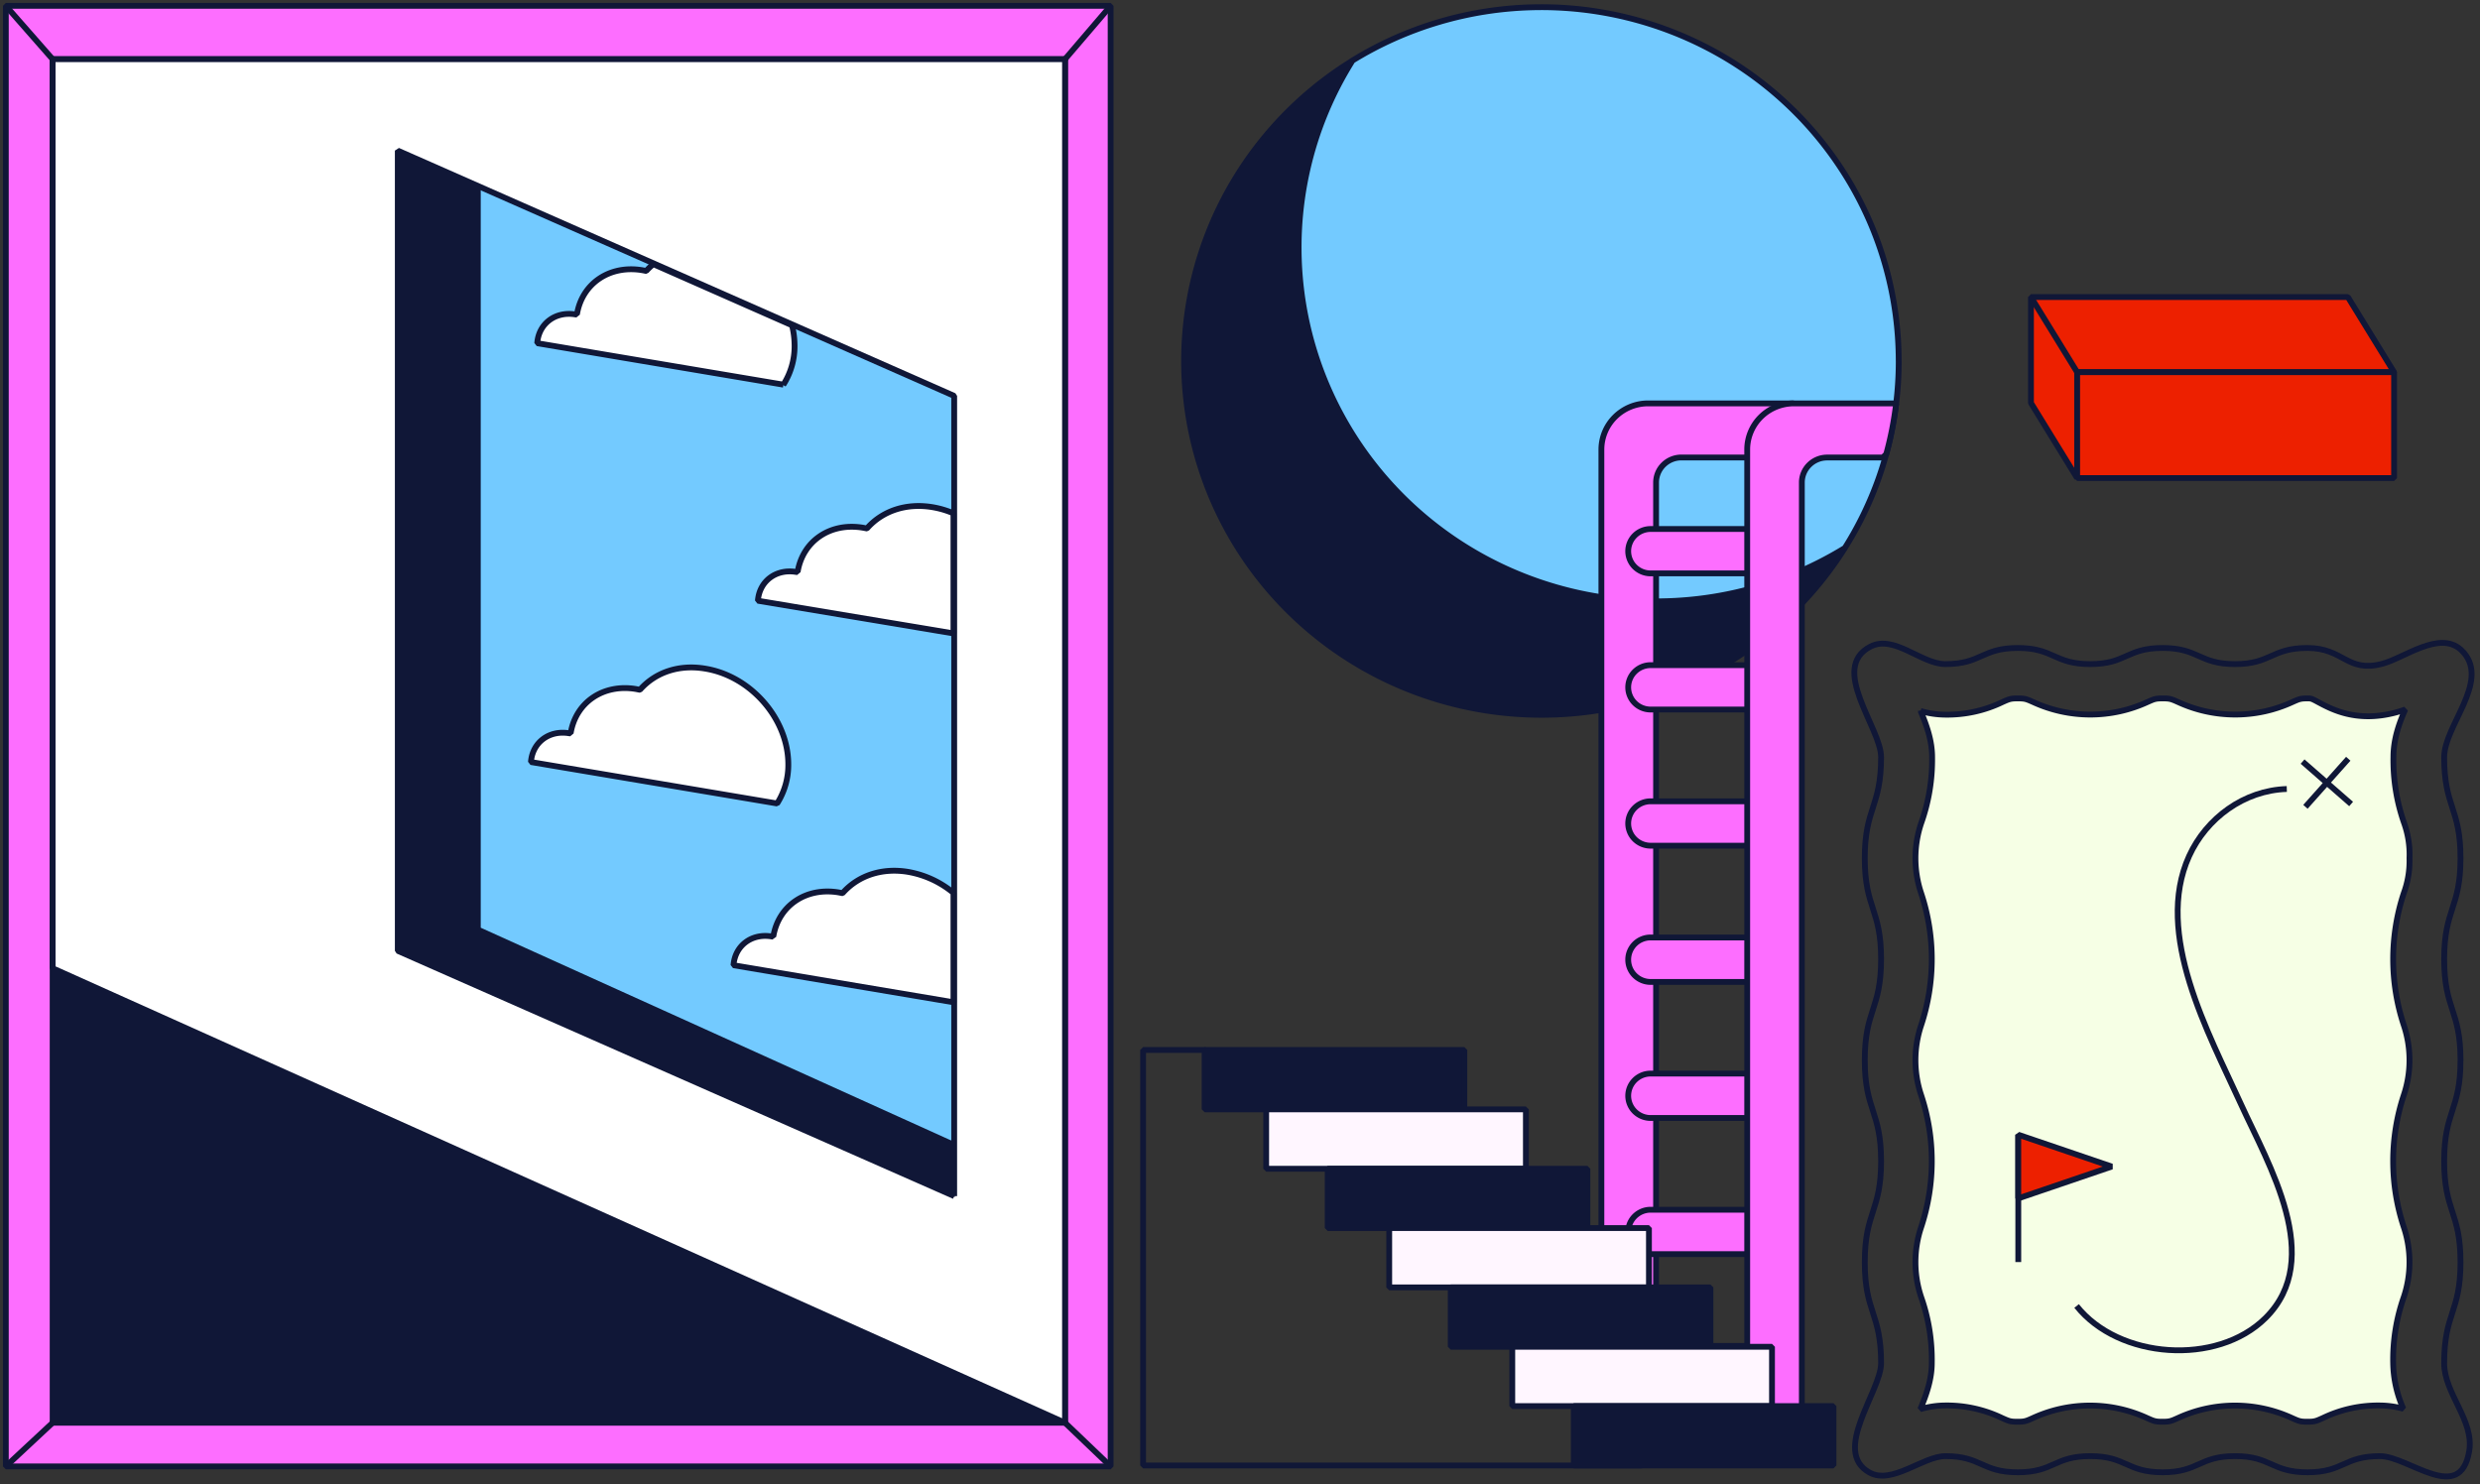<svg width="426" height="255" fill="none" xmlns="http://www.w3.org/2000/svg"><rect width="100%" height="100%" fill="#333333" stroke="none"/><path d="M190.778 1.001H1v250.892h189.778V1.001z" fill="#FD6EFF" stroke="#101737" stroke-linejoin="bevel"/><path d="M182.943 10.167H9.041v234.232h173.902V10.167z" fill="#101737" stroke="#101737" stroke-linejoin="bevel"/><path d="M182.943 244.399L9.041 166.323V10.167h173.902v234.232z" fill="#fff" stroke="#101737" stroke-linejoin="bevel"/><path d="M163.905 205.468V68.005L68.33 25.87v137.463l95.575 42.134z" fill="#73CAFF" stroke="#101737" stroke-linejoin="bevel"/><path d="M148.959 90.724l-.04.044h-.061a14.82 14.82 0 0 0-.605-.117c-5.595-.942-10.319 2.225-11.23 7.53v.1l-.158-.03h-.105c-3.462-.581-6.323 1.584-6.573 4.942l33.595 5.613V88.182a15.662 15.662 0 0 0-3.58-1.058c-4.434-.747-8.536.564-11.243 3.6zM109.97 118.437l-.04.044h-.061l-.605-.118c-5.591-.941-10.319 2.226-11.23 7.527v.1l-.167-.03h-.092c-3.461-.586-6.323 1.579-6.572 4.941l42.288 7.119a12.276 12.276 0 0 0 1.919-6.728c0-7.74-6.362-15.106-14.179-16.421-4.452-.781-8.549.534-11.261 3.566zM156.026 149.777c-4.438-.75-8.535.564-11.248 3.596l-.039.044h-.061l-.605-.117c-5.596-.942-10.319 2.225-11.231 7.527v.099l-.17-.06h-.101c-3.462-.586-6.319 1.579-6.573 4.941l37.784 6.36v-18.789a16.682 16.682 0 0 0-7.756-3.601zM111.048 46.491l-.035.044h-.066a13.755 13.755 0 0 0-.605-.118c-5.591-.941-10.314 2.226-11.23 7.527v.104l-.154-.034h-.105c-3.461-.582-6.323 1.579-6.572 4.941l42.288 7.12a12.265 12.265 0 0 0 1.919-6.725 14.827 14.827 0 0 0-.438-3.47l-23.824-10.504c-.419.343-.813.716-1.178 1.115z" fill="#fff" stroke="#101737" stroke-linejoin="bevel"/><path d="M163.782 196.088L82.579 159.36V32.28l29.384 12.953.198-.16-43.818-19.31-.153-.07v137.81l.131-.039 95.522 42.117.154.065" fill="#101737"/><path d="M111.964 45.234l.136.06.202-.16-.141-.062-.197.162z" fill="#101737"/><path d="M112.433 45.19l-.132-.057-.202.161.132.057.202-.161z" fill="#101737"/><path d="M1 1.001l8.041 9.167M190.778 1l-7.835 9.167M182.943 244.399l7.835 7.493M9.04 244.399L1 251.892" stroke="#101737" stroke-linejoin="bevel"/><path d="M223.076 42.513a60.022 60.022 0 0 1 9.258-32.103 61.097 61.097 0 0 0-19.429 19.103 60.394 60.394 0 0 0-9.108 25.566 60.198 60.198 0 0 0 3.025 26.945 60.7 60.7 0 0 0 14.556 22.962 61.495 61.495 0 0 0 23.193 14.412 61.969 61.969 0 0 0 27.214 2.995 61.784 61.784 0 0 0 25.823-9.018 61.076 61.076 0 0 0 19.294-19.237 61.836 61.836 0 0 1-30.916 9.148 61.887 61.887 0 0 1-31.331-7.636 61.12 61.12 0 0 1-23.093-22.312 60.324 60.324 0 0 1-8.477-30.825h-.009z" fill="#101737" stroke="#101737" stroke-linejoin="bevel"/><path d="M326.152 62.022c0 2.43-.146 4.858-.438 7.271a59.945 59.945 0 0 1-8.816 24.837 61.897 61.897 0 0 1-39.443 8.771c-13.771-1.568-26.601-7.703-36.402-17.407-9.802-9.704-15.999-22.407-17.582-36.041A60.303 60.303 0 0 1 232.33 10.4a61.843 61.843 0 0 1 30.916-9.148 61.885 61.885 0 0 1 31.331 7.637 61.115 61.115 0 0 1 23.094 22.312 60.334 60.334 0 0 1 8.477 30.825l.004-.005z" fill="#73CAFF" stroke="#101737" stroke-linejoin="bevel"/><path d="M422.695 111.579c.178.158.344.328.5.507 4.438 5.124-3.348 12.625-3.348 17.969 0 8.677 2.804 8.677 2.804 17.353 0 8.677-2.804 8.677-2.804 17.354 0 8.676 2.804 8.676 2.804 17.353 0 8.676-2.804 8.676-2.804 17.353 0 8.676 2.804 8.676 2.804 17.353 0 8.677-2.804 8.677-2.804 17.353 0 5.206 5.179 9.813 4.299 15.089-1.543 9.275-10.411.867-15.337.867-6.217 0-6.217 2.777-12.439 2.777s-6.218-2.777-12.44-2.777c-6.222 0-6.218 2.777-12.44 2.777-6.222 0-6.222-2.777-12.44-2.777-6.217 0-6.222 2.777-12.444 2.777s-6.218-2.772-12.431-2.777c-3.86 0-9.167 4.976-13.058 2.811-6.572-3.665 2.007-13.96 2.007-18.767 0-8.676-2.804-8.676-2.804-17.353 0-8.677 2.804-8.677 2.804-17.353 0-8.677-2.804-8.677-2.804-17.353 0-8.677 2.804-8.677 2.804-17.353 0-8.677-2.804-8.677-2.804-17.354 0-8.676 2.8-8.676 2.804-17.353 0-5.006-8.995-15.309-1.818-18.993 4.079-2.091 8.724 3.015 12.856 3.015 6.218 0 6.218-2.772 12.44-2.772 6.222 0 6.217 2.772 12.439 2.772 6.223 0 6.218-2.772 12.44-2.772 6.222 0 6.222 2.772 12.44 2.772 6.218 0 6.222-2.772 12.444-2.772s6.779 4.286 12.786 2.733c3.817-.971 9.793-5.765 13.544-2.459z" stroke="#101737" stroke-linejoin="bevel"/><path d="M413.888 147.417a16.042 16.042 0 0 1-.986 6.026 36.142 36.142 0 0 0 0 22.637 18.901 18.901 0 0 1 0 12.056 36.116 36.116 0 0 0 0 22.633 18.901 18.901 0 0 1 0 12.056 32.454 32.454 0 0 0-1.818 11.306 19.93 19.93 0 0 0 1.752 7.865 15.47 15.47 0 0 0-4.031-.568c-3.4-.049-6.763.694-9.819 2.169-1.179.529-1.394.625-2.629.625-1.236 0-1.438-.096-2.629-.625a23.476 23.476 0 0 0-19.639 0c-1.184.529-1.394.625-2.63.625-1.235 0-1.441-.096-2.629-.625a23.478 23.478 0 0 0-19.643 0c-1.179.529-1.393.625-2.629.625s-1.437-.096-2.629-.625a21.898 21.898 0 0 0-9.806-2.169c-1.444.01-2.878.225-4.259.637 1.056-2.537 1.967-5.158 1.967-7.917a32.449 32.449 0 0 0-1.819-11.314 18.915 18.915 0 0 1 0-12.056 36.116 36.116 0 0 0 0-22.633 18.915 18.915 0 0 1 0-12.056 36.128 36.128 0 0 0 0-22.637 18.915 18.915 0 0 1 0-12.056 32.416 32.416 0 0 0 1.876-11.332c0-2.785-.907-5.401-1.976-7.926a15.4 15.4 0 0 0 4.25.625c3.4.05 6.764-.693 9.82-2.169 1.178-.525 1.393-.621 2.629-.621 1.235 0 1.437.096 2.629.621a23.468 23.468 0 0 0 9.819 2.151c3.393 0 6.744-.734 9.82-2.151 1.183-.525 1.393-.621 2.629-.621 1.235 0 1.441.096 2.629.621a23.477 23.477 0 0 0 9.821 2.151c3.394 0 6.746-.734 9.822-2.151 1.179-.525 1.394-.621 2.629-.621.592 0 .662.022 1.854.664 2.283 1.223 6.533 3.497 13.145 1.787.6-.156 1.179-.342 1.753-.551-1.091 2.456-2.029 5.154-2.029 8.152a32.526 32.526 0 0 0 1.818 11.319 16.041 16.041 0 0 1 .938 6.073z" fill="#F6FFE5" stroke="#101737" stroke-linejoin="bevel"/><path d="M411.241 63.935l-7.935-12.906h-54.439v18.19l7.935 12.907v-18.19h54.439z" fill="#ED2000" stroke="#101737" stroke-linejoin="bevel"/><path d="M411.241 63.935h-54.439v18.191h54.439v-18.19z" fill="#ED2000" stroke="#101737" stroke-linejoin="bevel"/><path d="M348.867 51.03l7.935 12.905M346.689 194.917v21.882" stroke="#101737" stroke-linejoin="bevel"/><path d="M346.689 194.917v10.941l16.064-5.47-16.064-5.471z" fill="#ED2000" stroke="#101737" stroke-linejoin="bevel"/><path d="M392.812 135.53c-7.335.239-13.807 4.985-16.782 11.536-6.06 13.37 3.338 30.368 8.89 42.567 4.741 10.412 14.495 26.598 4.233 36.775-8.352 8.282-25.221 7.05-32.447-2.069M395.524 130.823l8.338 7.284M403.372 130.337l-7.357 8.256" stroke="#101737" stroke-linejoin="bevel"/><path d="M284.473 247.198h-9.395V77.228c0-1.042.208-2.074.611-3.036a7.916 7.916 0 0 1 1.738-2.573 8.054 8.054 0 0 1 5.666-2.326h25.037l-7.966 9.293h-11.353a4.366 4.366 0 0 0-3.068 1.26 4.279 4.279 0 0 0-1.27 3.04v164.312z" fill="#FD6EFF" stroke="#101737" stroke-linejoin="bevel"/><path d="M283.535 90.872h22.509v7.622h-22.509a3.87 3.87 0 0 1-2.723-1.117 3.796 3.796 0 0 1-1.128-2.696 3.794 3.794 0 0 1 1.129-2.694 3.874 3.874 0 0 1 2.722-1.115zM283.535 114.26h22.509v7.622h-22.509a3.857 3.857 0 0 1-2.723-1.117 3.802 3.802 0 0 1-1.128-2.696 3.794 3.794 0 0 1 1.129-2.694 3.875 3.875 0 0 1 2.722-1.115zM283.535 137.647h22.509v7.623h-22.509a3.881 3.881 0 0 1-2.723-1.117 3.802 3.802 0 0 1-1.128-2.697 3.793 3.793 0 0 1 1.129-2.693 3.871 3.871 0 0 1 2.722-1.116zM283.535 161.035h22.509v7.64h-22.509a3.871 3.871 0 0 1-2.723-1.117 3.791 3.791 0 0 1-1.128-2.697 3.769 3.769 0 0 1 .289-1.463 3.82 3.82 0 0 1 2.085-2.072c.468-.192.97-.291 1.477-.291zM283.535 184.423h22.509v7.622h-22.509a3.871 3.871 0 0 1-2.723-1.117 3.795 3.795 0 0 1-1.128-2.696c0-1.012.406-1.982 1.128-2.697a3.871 3.871 0 0 1 2.723-1.117v.005zM283.535 207.81h22.509v7.623h-22.509a3.871 3.871 0 0 1-2.723-1.117 3.795 3.795 0 0 1-1.128-2.697c0-1.011.406-1.981 1.128-2.696a3.871 3.871 0 0 1 2.723-1.117v.004zM283.535 231.198h22.509v7.622h-22.509a3.867 3.867 0 0 1-2.723-1.117 3.795 3.795 0 0 1-1.128-2.696c0-1.011.406-1.981 1.128-2.696a3.867 3.867 0 0 1 2.723-1.117v.004z" fill="#FD6EFF" stroke="#101737" stroke-linejoin="bevel"/><path d="M325.714 69.293a59.387 59.387 0 0 1-1.705 8.711l-.587.59h-9.569a4.364 4.364 0 0 0-3.069 1.258 4.274 4.274 0 0 0-1.274 3.037v164.309h-9.385V77.224c0-1.042.207-2.074.61-3.036a7.916 7.916 0 0 1 1.737-2.574 8.017 8.017 0 0 1 2.6-1.718 8.08 8.08 0 0 1 3.067-.603h17.575z" fill="#FD6EFF" stroke="#101737" stroke-linejoin="bevel"/><path d="M282.076 251.735h-85.72v-71.369h10.569l52.844 30.589 22.307 40.78z" stroke="#101737" stroke-linejoin="bevel"/><path d="M251.54 180.366h-44.615v10.195h44.615v-10.195z" fill="#101737" stroke="#101737" stroke-linejoin="bevel"/><path d="M262.109 190.566h-44.615v10.195h44.615v-10.195z" fill="#FFF6FF" stroke="#101737" stroke-linejoin="bevel"/><path d="M272.677 200.76h-44.615v10.195h44.615V200.76z" fill="#101737" stroke="#101737" stroke-linejoin="bevel"/><path d="M283.246 210.956h-44.615v10.195h44.615v-10.195z" fill="#FFF6FF" stroke="#101737" stroke-linejoin="bevel"/><path d="M293.815 221.15H249.2v10.195h44.615V221.15z" fill="#101737" stroke="#101737" stroke-linejoin="bevel"/><path d="M304.384 231.345h-44.615v10.195h44.615v-10.195z" fill="#FFF6FF" stroke="#101737" stroke-linejoin="bevel"/><path d="M314.948 241.541h-44.615v10.195h44.615v-10.195z" fill="#101737" stroke="#101737" stroke-linejoin="bevel"/></svg>